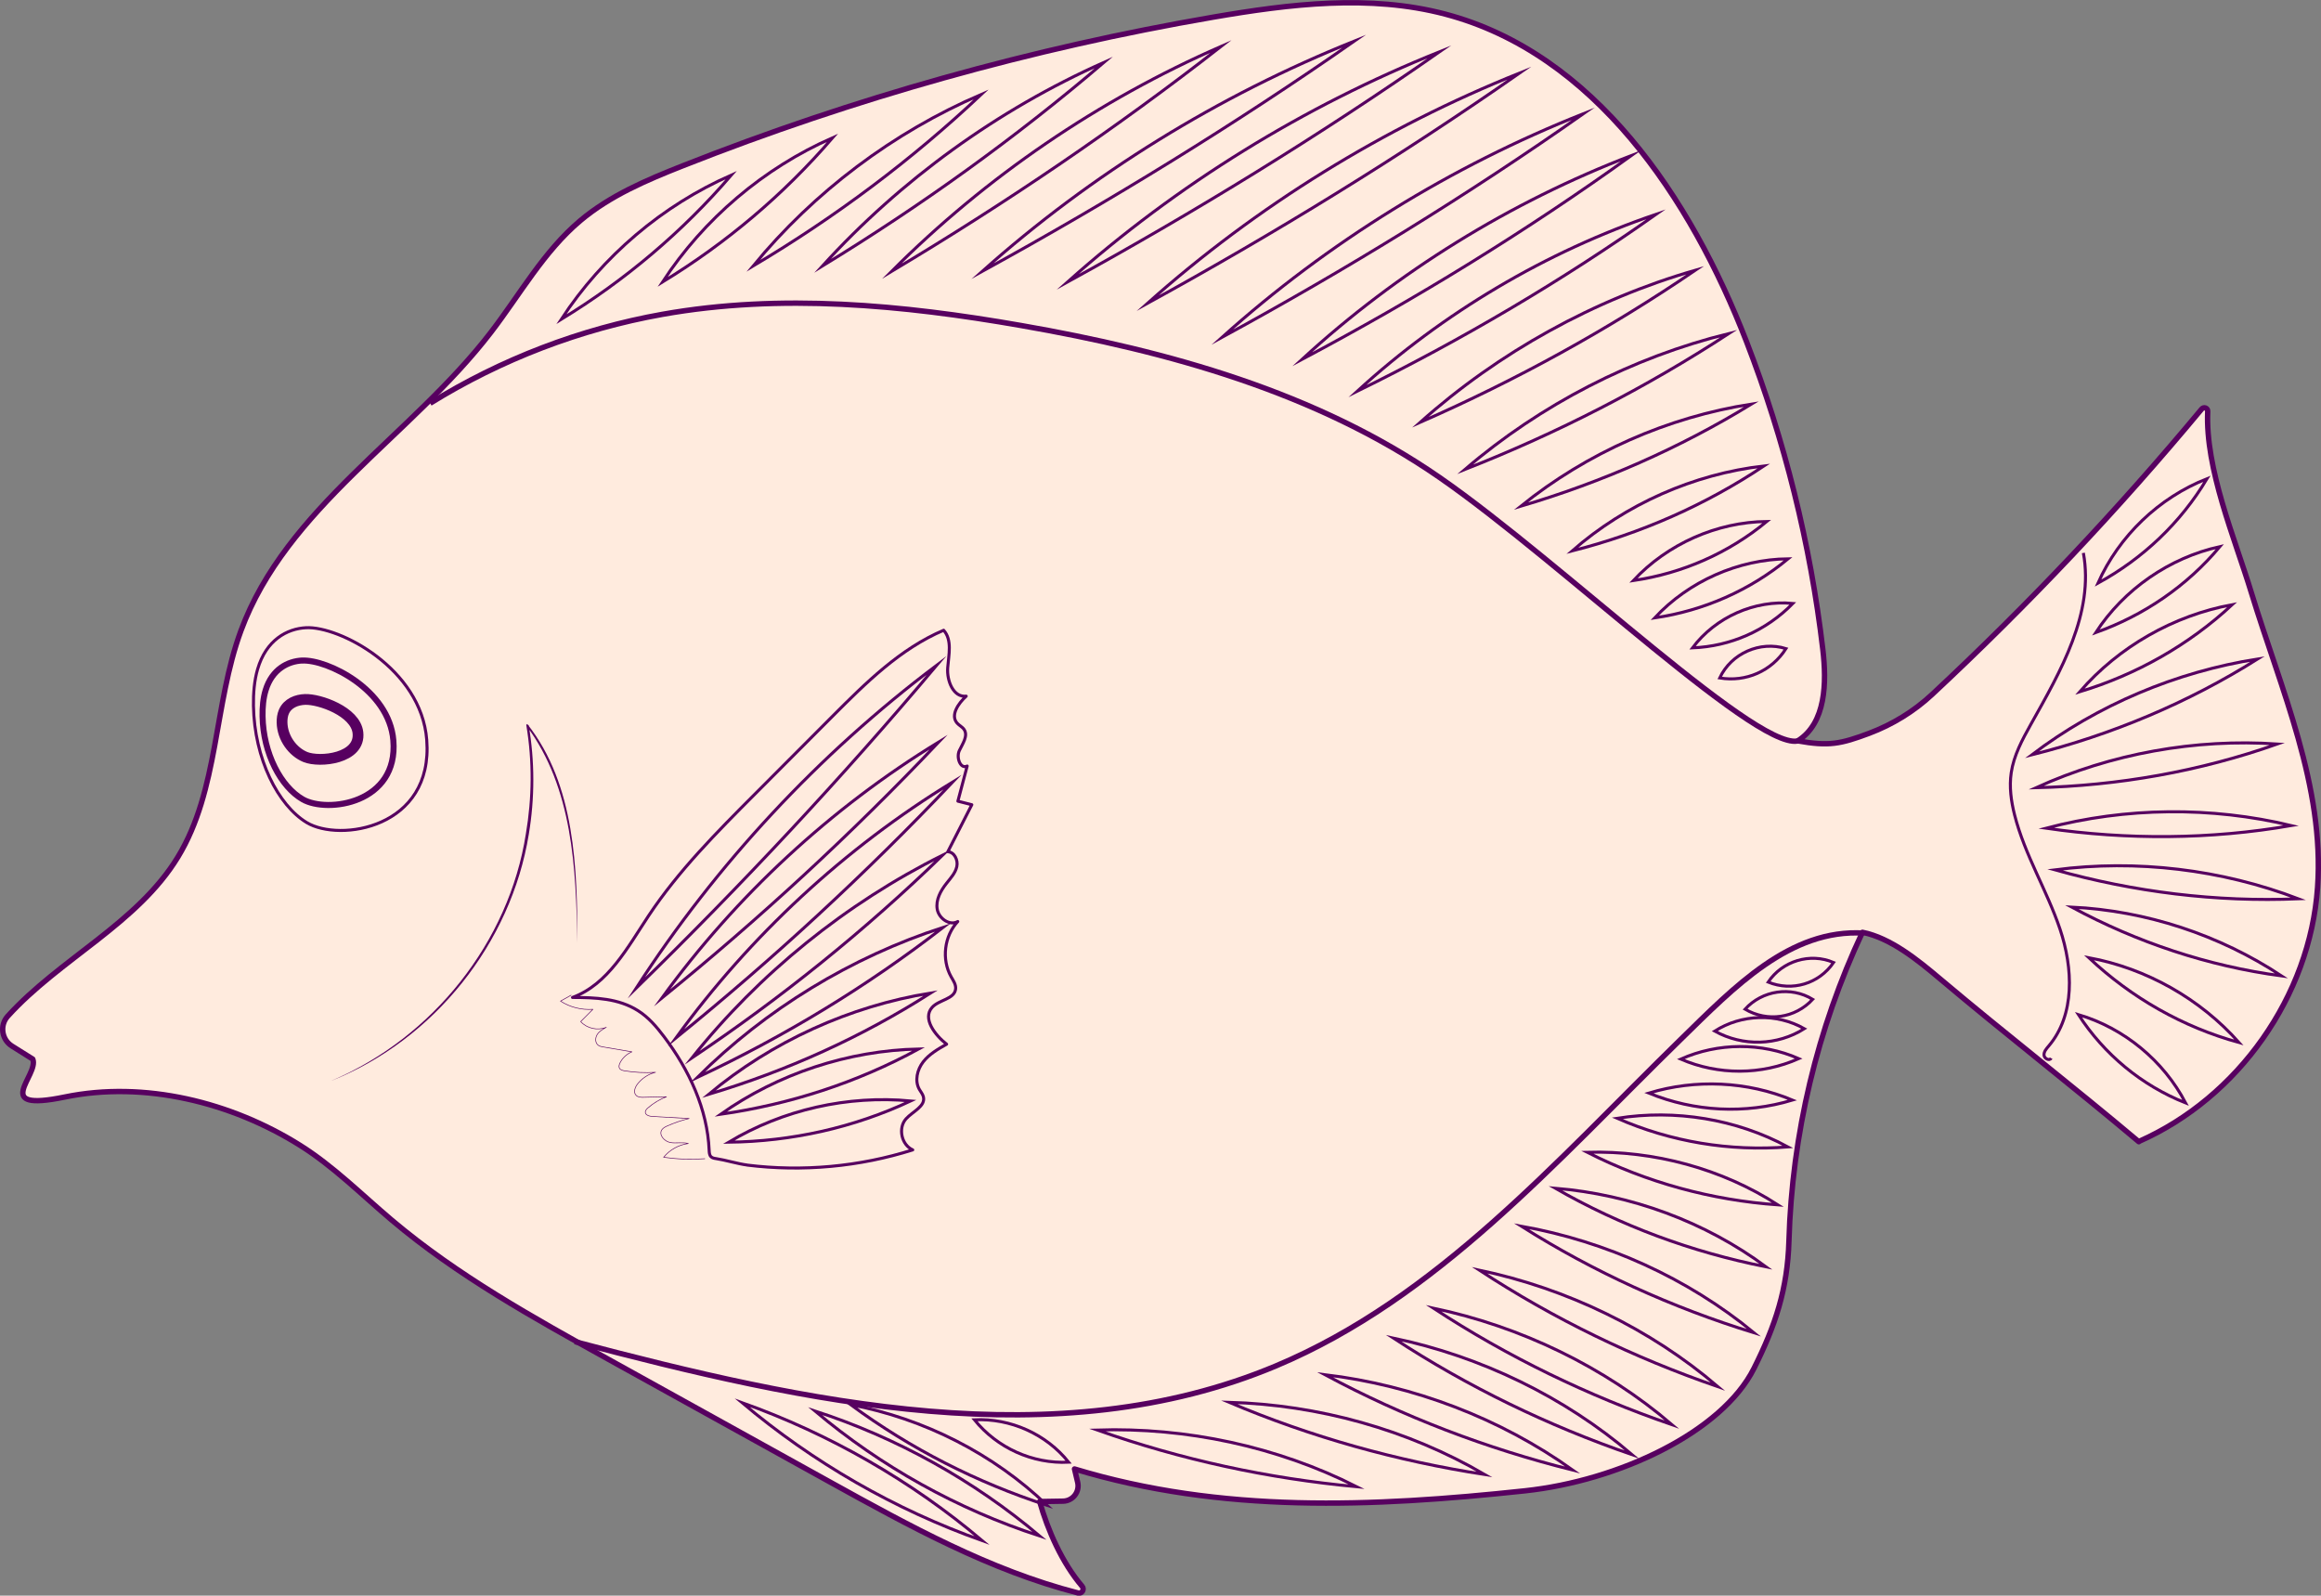 <?xml version="1.0" encoding="UTF-8"?>
<svg id="Layer_65" data-name="Layer 65" xmlns="http://www.w3.org/2000/svg" viewBox="0 0 431.04 296.32">
  <rect x="0" y="0" width="431.04" height="296.32" fill="#808080" stroke="none"/>
  <defs>
    <style>
      .cls-1 {
        fill: #ffebde;
      }

      .cls-1, .cls-2, .cls-3, .cls-4, .cls-5, .cls-6, .cls-7 {
        stroke: #570060;
      }

      .cls-1, .cls-3, .cls-4, .cls-5, .cls-6 {
        stroke-linecap: round;
        stroke-linejoin: round;
      }

      .cls-2, .cls-3 {
        stroke-width: .56px;
      }

      .cls-2, .cls-3, .cls-4, .cls-5, .cls-6, .cls-7 {
        fill: none;
      }

      .cls-2, .cls-7 {
        stroke-miterlimit: 10;
      }

      .cls-4 {
        stroke-width: .11px;
      }

      .cls-5 {
        stroke-width: 1.12px;
      }

      .cls-6 {
        stroke-width: 2px;
      }

      .cls-8 {
        fill: #570060;
        stroke-width: 0px;
      }
    </style>
  </defs>
  <path class="cls-1" d="M397.2,211.98c18.49-8.14,31.78-27.01,33.2-47.16,1.33-18.8-6.8-36.78-12.31-54.81-3.07-10.07-8.56-22.91-8.09-33.64.03-.6-.73-.87-1.12-.41-15.54,18.69-32.26,36.4-50.04,52.98-3.39,3.16-7.38,5.61-11.72,7.24-5.29,1.98-7.48,2.44-13.26,1.4,5.26-3.31,5.39-10.82,4.66-16.99-2.3-19.56-7.08-38.83-14.19-57.19-10.34-26.67-28.27-53.48-55.93-60.78-14.01-3.7-28.84-1.89-43.13.57-33.65,5.79-66.69,15.05-98.45,27.59-6.74,2.66-13.53,5.54-19.07,10.21-6.78,5.72-11.18,13.69-16.58,20.72-14.79,19.25-38.02,32.63-46.42,55.41-5.06,13.7-4.11,29.54-11.7,42.02-7.53,12.38-21.92,18.88-31.62,29.58-1.52,1.68-1.12,4.34.8,5.54l3.86,2.42c1.2,3-7.92,9.9,5.93,7.04,14.8-3.05,30.94.95,43.74,8.99,6.2,3.9,11.41,9.15,17.01,13.88,12.19,10.29,26.25,18.09,40.21,25.83,13.66,7.57,27.33,15.13,40.99,22.7,14.82,8.2,29.87,16.5,46.24,20.7.72.19,1.24-.68.76-1.24-3.72-4.34-6.41-10.45-7.89-15.74,1.44-.03,2.89-.05,4.34-.07,1.81-.03,3.13-1.73,2.72-3.49l-.59-2.49c27.31,8.28,55.26,7.09,83.64,4.06,17.42-1.86,36.62-10.89,42.56-22.76,3.99-7.97,6.22-14.72,6.48-23.63.57-19.78,5.24-39.42,13.65-57.33,5.25,1.05,10.29,5.16,14.38,8.61,12.22,10.3,24.73,19.99,36.95,30.28Z"/>
  <path class="cls-7" d="M79.88,74.89c13.17-8.16,27.89-13.8,43.14-16.52,21.98-3.91,44.61-1.76,66.61,2.08,27.36,4.77,54.86,12.41,77.71,28.21,22.86,15.81,60.73,52.52,67.13,48.72"/>
  <path class="cls-7" d="M346.15,173.28c-13.73-.85-24.17,10.12-34.01,19.73-23.18,22.64-45.27,48.08-75.15,60.63-40.82,17.14-87.42,6.82-130.23-4.49"/>
  <path class="cls-2" d="M386.91,102.68c2.04,11.17-4.22,21.96-9.77,31.86-1.58,2.83-3.16,5.76-3.63,8.96-.39,2.61-.02,5.29.63,7.85,1.87,7.38,6,13.98,8.43,21.19,2.43,7.21,2.83,15.92-2.11,21.72-.42.49-.9,1.03-.86,1.68s1.01,1.13,1.33.57"/>
  <path class="cls-2" d="M123.05,52.36c7.65-11.69,18.78-21.16,31.58-26.78-9.08,10.55-19.7,19.52-31.58,26.78h0Z"/>
  <path class="cls-2" d="M139.87,49.39c11.31-13.76,26.01-24.82,42.37-31.86-12.93,12.18-27.11,22.78-42.37,31.86h0Z"/>
  <path class="cls-2" d="M118.16,183.49c14.87-23.03,33.89-43.45,55.79-59.94-17.61,20.93-36.22,40.83-55.79,59.94h0Z"/>
  <path class="cls-2" d="M122.93,185.33c13.77-18.99,31.39-35.3,51.4-47.53-16.1,16.99-33.22,32.79-51.4,47.53h0Z"/>
  <path class="cls-2" d="M125.53,192.75c13.77-18.99,31.39-35.3,51.4-47.53-16.1,16.99-33.22,32.79-51.4,47.53h0Z"/>
  <path class="cls-2" d="M128.5,196.46c12.53-15.71,28.59-28.69,46.57-37.66-14.37,13.97-29.93,26.49-46.57,37.66h0Z"/>
  <path class="cls-2" d="M129.5,200.08c12.74-12.68,28.57-22.33,45.67-27.87-14.17,10.98-29.45,20.24-45.67,27.87h0Z"/>
  <path class="cls-2" d="M131.62,203.21c11.72-9.78,26.16-16.37,41.22-18.8-12.83,8.18-26.65,14.44-41.22,18.8h0Z"/>
  <path class="cls-2" d="M133.84,206.92c10.68-7.55,23.69-11.83,36.77-12.12-11.45,6.24-23.87,10.27-36.77,12.12h0Z"/>
  <path class="cls-2" d="M135.33,212.11c10.07-6.04,22.11-8.76,33.8-7.66-10.6,4.97-22.11,7.52-33.8,7.66h0Z"/>
  <path class="cls-2" d="M152.74,49.39c14.55-15.99,32.52-28.99,52.27-37.8-16.41,14-33.86,26.55-52.27,37.8h0Z"/>
  <path class="cls-2" d="M252.06,72.65c15.95-14.6,35.04-25.89,55.51-32.86-17.63,12.44-36.14,23.34-55.51,32.86h0Z"/>
  <path class="cls-2" d="M263.76,78.42c14.62-13.03,32.27-22.8,51.09-28.24-16.15,11-33.2,20.38-51.09,28.24h0Z"/>
  <path class="cls-2" d="M272.07,87.17c14.06-12.04,31.03-20.8,49-25.23-15.47,10.08-31.82,18.47-49,25.23h0Z"/>
  <path class="cls-2" d="M282.44,94c12.27-9.9,27.25-16.55,42.83-18.96-13.41,8.2-27.76,14.51-42.83,18.96h0Z"/>
  <path class="cls-2" d="M291.98,102.3c9.91-8.66,22.53-14.27,35.61-15.77-10.91,7.27-22.91,12.55-35.61,15.77h0Z"/>
  <path class="cls-2" d="M303.34,107.81c6.33-6.79,15.49-10.87,24.78-10.97-7.12,5.87-15.66,9.63-24.78,10.97h0Z"/>
  <path class="cls-2" d="M307.3,114.74c6.33-6.79,15.49-10.87,24.78-10.97-7.12,5.87-15.66,9.63-24.78,10.97h0Z"/>
  <path class="cls-2" d="M314.32,120.31c4.28-5.71,11.54-8.94,18.64-8.25-4.94,5.06-11.59,7.97-18.64,8.25h0Z"/>
  <path class="cls-2" d="M319.37,125.9c2.14-4.56,7.49-6.95,12.31-5.45-2.67,4.18-7.43,6.26-12.31,5.45h0Z"/>
  <path class="cls-2" d="M165.6,50.38c17.52-17.55,38.46-31.82,61.17-41.76-19.52,15.22-39.92,29.06-61.17,41.76h0Z"/>
  <path class="cls-2" d="M182.43,50.38c20.29-18.09,43.86-32.63,69.09-42.75-22.26,15.53-45.3,29.68-69.09,42.75h0Z"/>
  <path class="cls-2" d="M198.26,52.36c20.29-18.09,43.86-32.63,69.09-42.75-22.26,15.53-45.3,29.68-69.09,42.75h0Z"/>
  <path class="cls-2" d="M213.11,56.32c20.29-18.09,43.86-32.63,69.09-42.75-22.26,15.53-45.3,29.68-69.09,42.75h0Z"/>
  <path class="cls-2" d="M226.96,62.63c19.66-17.64,42.57-31.78,67.11-41.52-21.58,15.16-43.96,28.91-67.11,41.52h0Z"/>
  <path class="cls-2" d="M241.81,66.73c17.74-16.29,38.69-29.21,61.17-37.85-19.52,14.04-39.93,26.58-61.17,37.85h0Z"/>
  <path class="cls-2" d="M104.24,59.29c7.65-11.69,18.78-21.16,31.58-26.78-9.08,10.55-19.7,19.52-31.58,26.78h0Z"/>
  <path class="cls-2" d="M328.37,182.38c2.63-3.93,7.79-5.51,12.15-3.64-2.73,3.97-7.69,5.44-12.15,3.64h0Z"/>
  <path class="cls-2" d="M324.08,187.41c3.18-3.5,8.51-4.31,12.56-1.83-3.28,3.53-8.41,4.26-12.56,1.83h0Z"/>
  <path class="cls-2" d="M318.45,191.48c4.98-3.17,11.5-3.37,16.64-.45-5.05,3.18-11.42,3.34-16.64.45h0Z"/>
  <path class="cls-2" d="M312.14,196.68c6.89-3.07,15.01-3.13,21.91-.09-6.96,3.09-14.93,3.1-21.91.09h0Z"/>
  <path class="cls-2" d="M306.21,202.99c8.69-2.64,18.29-2.2,26.67,1.3-8.77,2.65-18.2,2.17-26.67-1.3h0Z"/>
  <path class="cls-2" d="M300.34,207.67c10.77-1.7,22.1.12,31.71,5.32-10.84.85-21.75-.94-31.71-5.32h0Z"/>
  <path class="cls-2" d="M180.96,263.66c6.7-.32,13.32,2.64,17.51,7.88-6.74.32-13.27-2.65-17.51-7.88h0Z"/>
  <path class="cls-2" d="M151.35,262.03c15.22,4.96,29.49,12.87,41.72,23.2-15.26-4.96-29.45-12.88-41.72-23.2h0Z"/>
  <path class="cls-2" d="M137.81,260.48c16.22,5.79,31.44,14.5,44.6,25.62-16.28-5.79-31.38-14.5-44.6-25.62h0Z"/>
  <path class="cls-2" d="M294.77,213.98c12.41-.34,24.97,3.03,35.42,9.77-12.35-.88-24.38-4.15-35.42-9.77h0Z"/>
  <path class="cls-2" d="M288.84,220.66c14.03,1.17,27.81,6.2,39.13,14.59-13.77-2.73-26.96-7.6-39.13-14.59h0Z"/>
  <path class="cls-2" d="M282.53,227.71c15.74,2.81,30.85,9.63,43.21,19.79-15.24-4.69-29.73-11.28-43.21-19.79h0Z"/>
  <path class="cls-2" d="M274.73,235.87c16.23,3.42,31.71,10.87,44.33,21.65-15.64-5.39-30.49-12.59-44.33-21.65h0Z"/>
  <path class="cls-2" d="M266.2,242.93c16.23,3.42,31.71,10.87,44.33,21.65-15.64-5.39-30.49-12.59-44.33-21.65h0Z"/>
  <path class="cls-2" d="M258.78,248.49c16.23,3.41,31.71,10.87,44.33,21.65-15.64-5.39-30.49-12.59-44.33-21.65h0Z"/>
  <path class="cls-2" d="M246.05,255.28c16.46,1.99,32.53,8.08,46.04,17.72-16.05-4.01-31.46-9.89-46.04-17.72h0Z"/>
  <path class="cls-2" d="M228.26,260.41c16.58.47,33.13,5.05,47.47,13.41-16.35-2.52-32.24-6.96-47.47-13.41h0Z"/>
  <path class="cls-2" d="M203.77,265.56c16.57-.52,33.38,3.05,48.19,10.53-16.47-1.53-32.6-5.01-48.19-10.53h0Z"/>
  <path class="cls-2" d="M157.99,260.86c13.59,2.58,26.5,9.11,36.48,18.69-13.11-4.26-25.38-10.52-36.48-18.69h0Z"/>
  <path class="cls-2" d="M389.62,108.29c3.9-8.76,11.33-15.88,20.25-19.39-4.89,8.18-11.89,14.82-20.25,19.39h0Z"/>
  <path class="cls-2" d="M389.21,117.47c5.23-8.03,13.69-13.9,23.05-15.96-6.12,7.31-14.08,12.76-23.05,15.96h0Z"/>
  <path class="cls-2" d="M386.24,128.46c7.25-8.36,17.42-14.17,28.31-16.17-8.08,7.5-17.76,12.97-28.31,16.17h0Z"/>
  <path class="cls-2" d="M377.34,140.17c12.21-9.26,26.79-15.41,41.93-17.79-12.95,8.14-27.1,14.07-41.93,17.79h0Z"/>
  <path class="cls-2" d="M378.12,146.28c13.95-6.34,29.53-9.14,44.82-8.12-14.42,5.09-29.53,7.75-44.82,8.12h0Z"/>
  <path class="cls-2" d="M379.98,153.8c14.82-3.91,30.64-4.06,45.54-.49-15.07,2.6-30.42,2.69-45.54.49h0Z"/>
  <path class="cls-2" d="M381.62,161.53c15.2-1.97,30.91-.08,45.23,5.38-15.28.64-30.51-1.25-45.23-5.38h0Z"/>
  <path class="cls-2" d="M384.74,168.45c13.82.67,27.44,5.16,38.98,12.78-13.68-1.83-26.84-6.23-38.98-12.78h0Z"/>
  <path class="cls-2" d="M387.92,177.85c10.7,1.98,20.67,7.62,27.89,15.75-10.45-2.87-20-8.33-27.89-15.75h0Z"/>
  <path class="cls-2" d="M385.99,188.42c8.49,2.51,15.81,8.56,19.91,16.4-8.19-3.25-15.12-9.02-19.91-16.4h0Z"/>
  <path class="cls-3" d="M138.74,216.36c10.3,1.28,20.87.31,30.77-2.82-2.1-.92-2.78-4.06-1.25-5.77,1.23-1.37,3.69-2.33,3.22-4.12-.13-.49-.49-.89-.74-1.34-.91-1.59-.41-3.68.71-5.12,1.12-1.44,2.76-2.38,4.35-3.28-2.18-1.7-4.54-4.78-2.69-6.84,1.28-1.43,4.16-1.51,4.36-3.42.09-.82-.44-1.56-.84-2.27-1.8-3.21-1.28-7.56,1.24-10.25-1.51.86-3.53-.58-3.82-2.3s.63-3.41,1.72-4.78c.76-.97,1.65-1.91,1.92-3.11s-.44-2.72-1.67-2.77c1.49-2.91,2.97-5.82,4.46-8.73-.86-.22-1.73-.44-2.59-.66.58-2.18,1.15-4.35,1.73-6.53-1.26.65-2.07-1.58-1.46-2.86s1.68-2.76.88-3.93c-.33-.48-.91-.74-1.3-1.18-1.29-1.48.25-3.68,1.7-5-2.39.28-3.63-2.87-3.44-5.28.19-2.4.86-5.16-.75-6.96-8.06,3.42-14.45,9.76-20.63,15.96-4.79,4.81-9.59,9.61-14.38,14.42-7.09,7.11-14.23,14.27-19.78,22.63-3.9,5.87-7.53,12.75-14.14,15.18,4.28.01,8.55.17,12.16,2.45,1.94,1.22,3.46,3,4.84,4.83,4.64,6.14,8.06,13.44,8.38,21.12.02.41.04.87.34,1.17.24.25.61.31.96.36,1.66.25,4.09.98,5.75,1.19Z"/>
  <path class="cls-4" d="M106.06,184.81c-.66.37-1.32.73-1.97,1.1,1.77,1.14,3.92,1.68,6.02,1.52-.76.76-1.52,1.52-2.27,2.28,1.16,1.29,3.16,1.73,4.76,1.06-.64.36-1.31.74-1.7,1.36s-.39,1.55.2,1.98c.27.2.62.26.95.32,1.77.3,3.54.6,5.31.9-.96.39-1.77,1.14-2.23,2.08-.14.3-.25.66-.1.95.17.33.58.43.94.49,1.9.32,3.84.41,5.77.28-1.32.32-2.53,1.11-3.36,2.19-.47.61-.79,1.54-.25,2.09.35.36.92.38,1.43.36,1.4-.03,2.81-.06,4.21-.1-1.25.48-2.42,1.18-3.43,2.06-.25.21-.5.48-.5.8.02.57.76.77,1.34.8,2.27.13,4.53.25,6.8.38-1.4.34-2.76.8-4.08,1.39-.38.17-.77.37-1,.72-.6.94.49,2.15,1.59,2.35s2.27-.12,3.34.19c-1.78.22-3.46,1.16-4.59,2.55,2.53.36,5.1.45,7.65.27"/>
  <path class="cls-6" d="M56.65,129.89c-1.53.05-3.23.67-3.93,2.28-.27.62-.35,1.32-.34,2.01.07,2.9,2,5.45,4.33,6.4,2.67,1.09,10.31.32,9.76-4.54-.45-3.92-7.13-6.25-9.82-6.15Z"/>
  <path class="cls-5" d="M56.11,122.66c-2.64.13-5.58,1.61-6.77,5.49-.46,1.48-.61,3.18-.58,4.85.12,6.99,3.44,13.14,7.46,15.44,4.6,2.64,17.79.76,16.83-10.94-.77-9.46-12.3-15.06-16.93-14.83Z"/>
  <path class="cls-3" d="M56.82,116.57c-3.5.18-7.39,2.26-8.98,7.7-.61,2.08-.81,4.47-.77,6.81.16,9.81,4.56,18.45,9.88,21.67,6.1,3.7,23.57,1.07,22.3-15.36-1.03-13.28-16.29-21.15-22.43-20.82Z"/>
  <path class="cls-8" d="M61.63,200.66c18.71-7.97,32.89-25.67,36.03-45.81,1.13-6.64,1.2-13.48.09-20.14-.02-.12.06-.23.18-.25,8.9,11.26,9.29,26.86,9.29,40.68-.23-13.81-.86-28.84-9.43-40.33,0,0,.39-.17.39-.17,1.15,6.7,1.15,13.6.02,20.31-3.29,20.2-17.58,38.1-36.57,45.72h0Z"/>
</svg>
